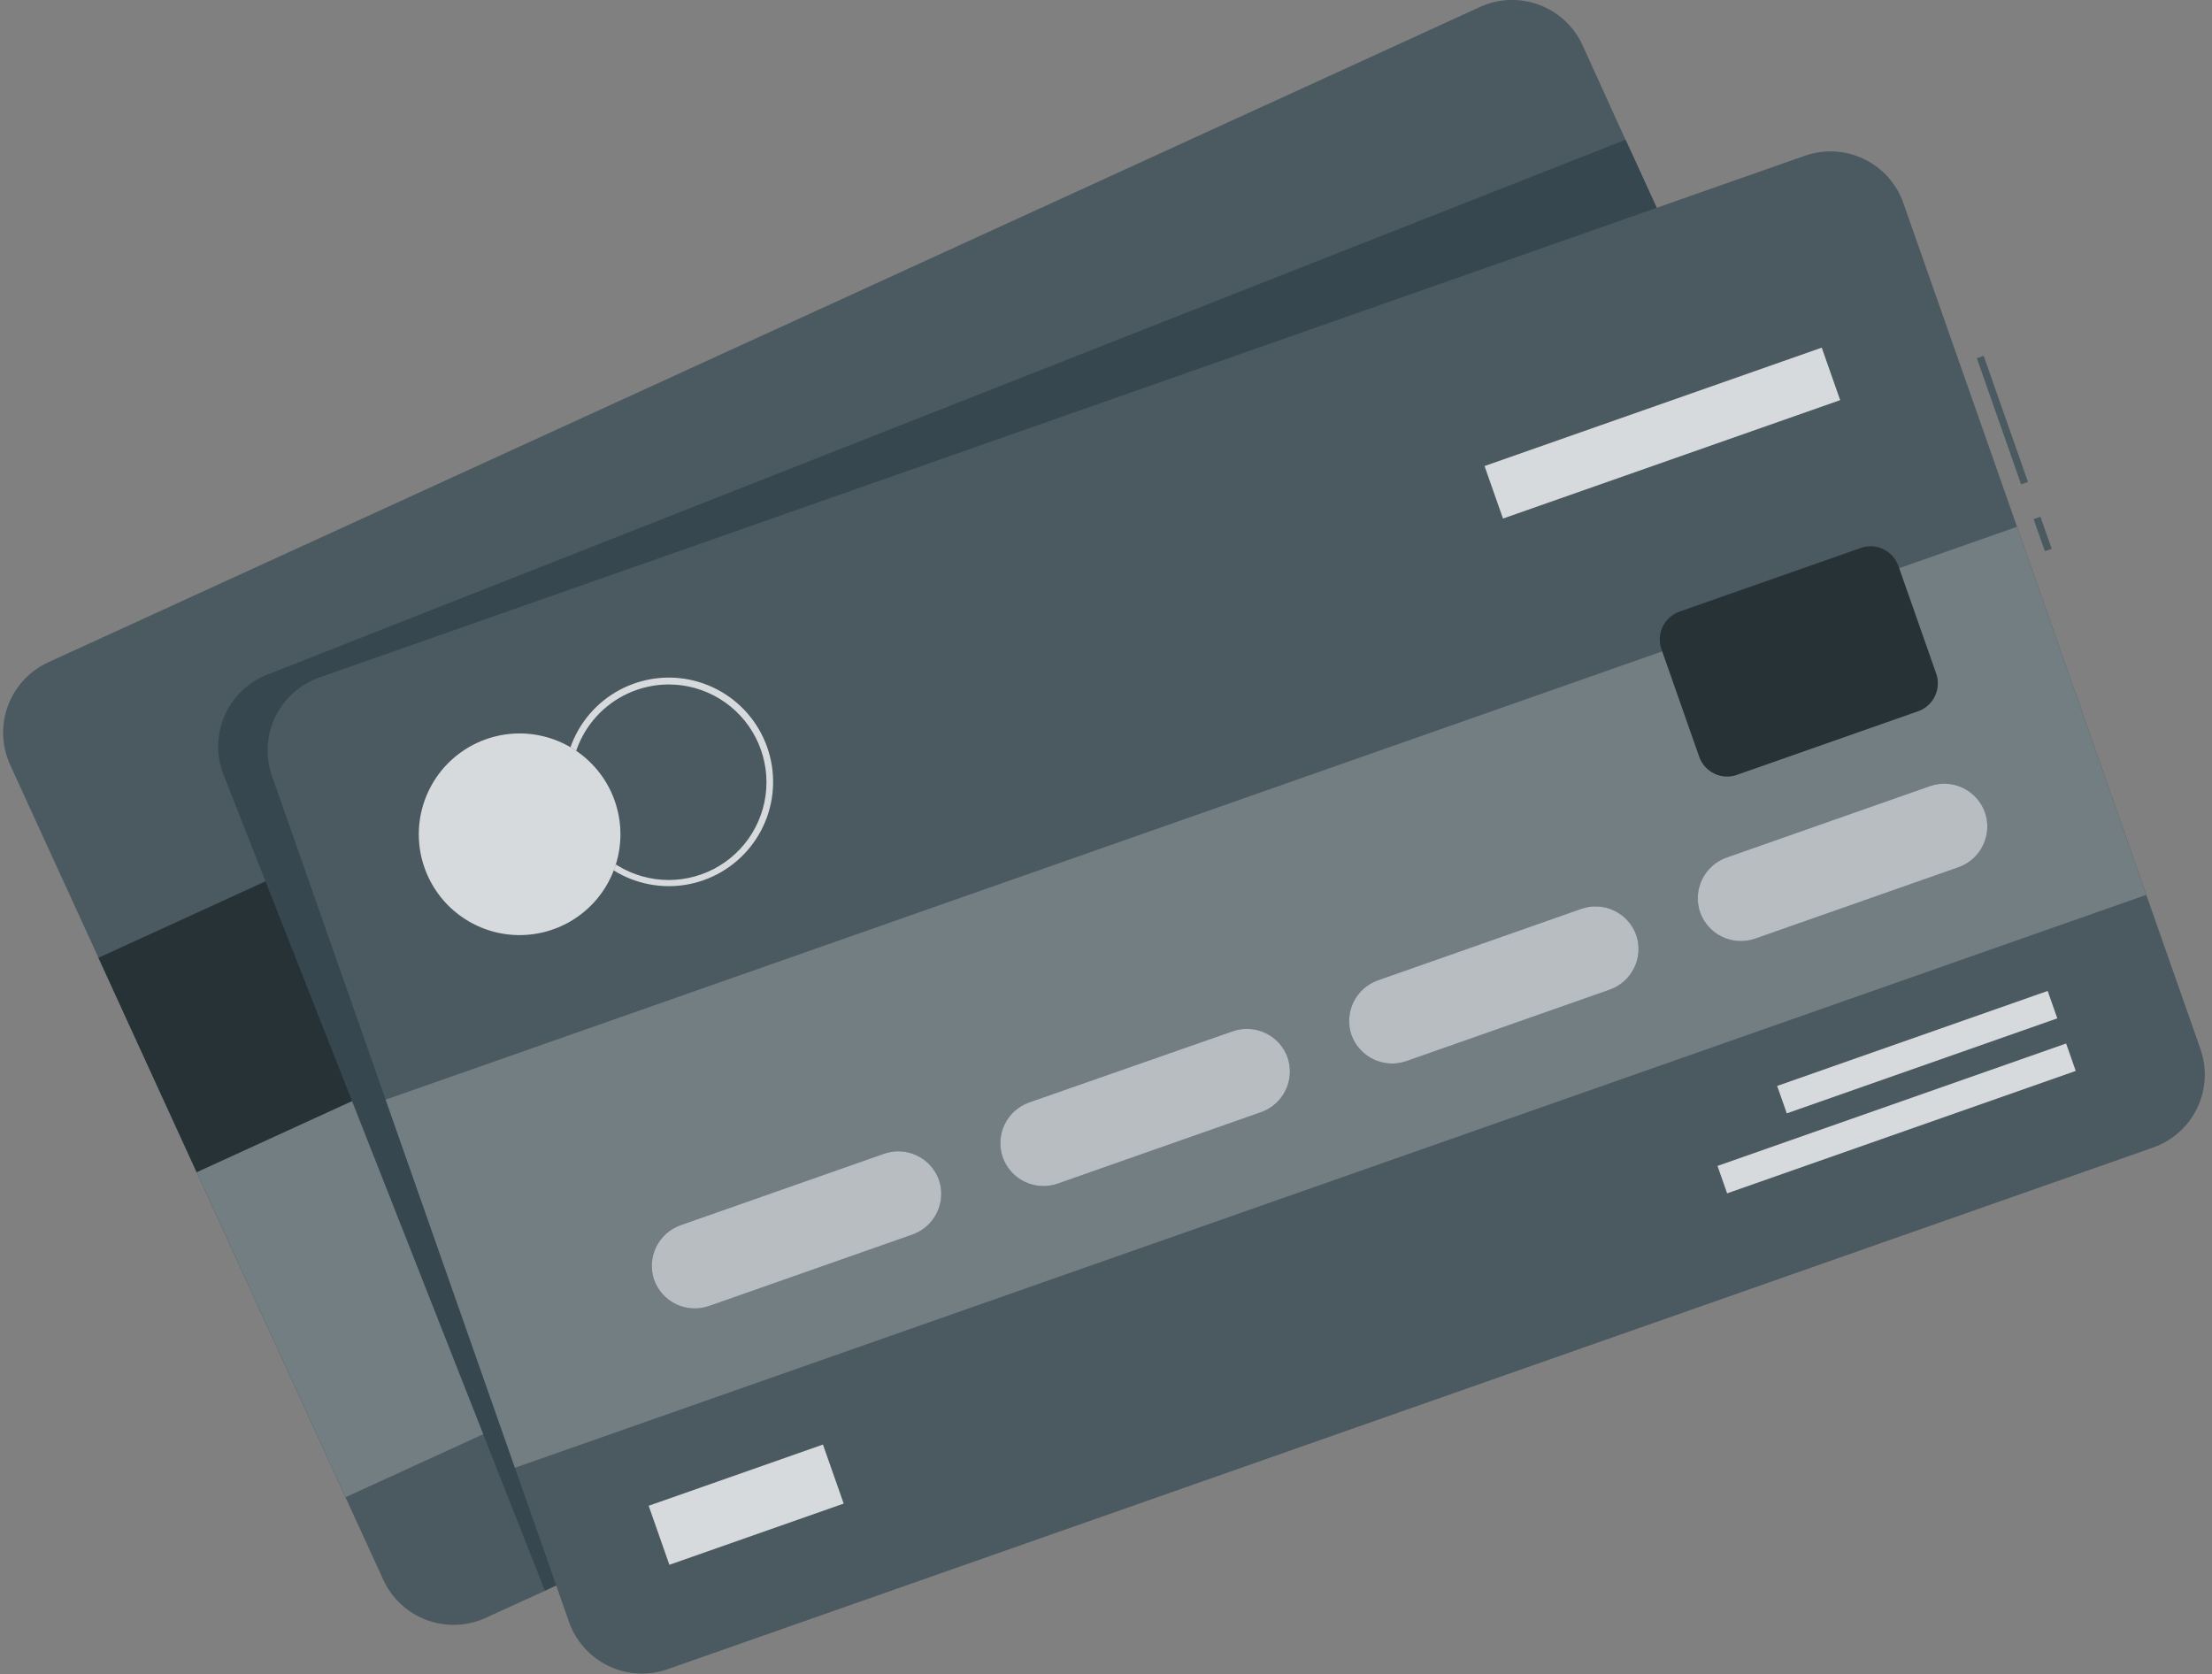 <svg width="255" height="193" viewBox="0 0 255 193" fill="none" xmlns="http://www.w3.org/2000/svg">
<rect x="0" y="0" width="255" height="193" fill="#808080" stroke="none"/>
<path d="M1.151 88.127L44.198 182.143C45.185 184.279 46.977 185.939 49.183 186.759C51.389 187.579 53.83 187.492 55.973 186.519L62.807 183.397L221.053 110.946C223.191 109.962 224.852 108.172 225.674 105.967C226.495 103.762 226.41 101.322 225.438 99.179L187.398 16.141L182.416 5.172C181.427 3.036 179.635 1.378 177.429 0.559C175.224 -0.261 172.784 -0.176 170.641 0.795L5.552 76.36C3.415 77.344 1.753 79.133 0.928 81.337C0.104 83.541 0.184 85.982 1.151 88.127Z" fill="#37474F"/>
<path opacity="0.1" d="M1.151 88.127L44.198 182.143C45.185 184.279 46.977 185.939 49.183 186.759C51.389 187.579 53.83 187.492 55.973 186.519L62.807 183.397L221.053 110.946C223.191 109.962 224.852 108.172 225.674 105.967C226.495 103.762 226.41 101.322 225.438 99.179L187.398 16.141L182.416 5.172C181.427 3.036 179.635 1.378 177.429 0.559C175.224 -0.261 172.784 -0.176 170.641 0.795L5.552 76.36C3.415 77.344 1.753 79.133 0.928 81.337C0.104 83.541 0.184 85.982 1.151 88.127Z" fill="white"/>
<path d="M39.834 172.61L221.067 89.635L199.857 43.307L18.623 126.282L39.834 172.61Z" fill="#37474F"/>
<path opacity="0.3" d="M39.834 172.61L221.067 89.635L199.857 43.307L18.623 126.282L39.834 172.61Z" fill="white"/>
<path d="M85.414 133.752L199.942 81.317L192.351 64.737L77.823 117.172L85.414 133.752Z" fill="#37474F"/>
<path opacity="0.8" d="M85.414 133.752L199.942 81.317L192.351 64.737L77.823 117.172L85.414 133.752Z" fill="white"/>
<path d="M22.67 135.138L203.903 52.163L192.586 27.444L11.352 110.419L22.67 135.138Z" fill="#37474F"/>
<path opacity="0.3" d="M22.67 135.138L203.903 52.163L192.586 27.444L11.352 110.419L22.67 135.138Z" fill="black"/>
<g style="mix-blend-mode:multiply">
<path d="M25.764 89.306L62.807 183.364L221.053 110.913C223.191 109.929 224.852 108.139 225.673 105.934C226.495 103.729 226.41 101.289 225.437 99.146L187.398 16.108L30.779 77.789C28.591 78.657 26.836 80.355 25.896 82.513C24.956 84.671 24.909 87.113 25.764 89.306Z" fill="#37474F"/>
</g>
<path d="M235.221 59.576L234.438 59.851L235.734 63.541L236.517 63.266L235.221 59.576Z" fill="#37474F"/>
<path opacity="0.1" d="M235.221 59.576L234.438 59.851L235.734 63.541L236.517 63.266L235.221 59.576Z" fill="white"/>
<path d="M228.676 41.021L227.893 41.296L232.999 55.837L233.783 55.562L228.676 41.021Z" fill="#37474F"/>
<path opacity="0.1" d="M228.676 41.021L227.893 41.296L232.999 55.837L233.783 55.562L228.676 41.021Z" fill="white"/>
<path d="M36.783 78.112L208.091 17.951C210.314 17.178 212.752 17.316 214.873 18.335C216.994 19.354 218.625 21.172 219.41 23.39L253.671 120.952C254.445 123.174 254.309 125.613 253.291 127.735C252.274 129.857 250.458 131.49 248.24 132.278L76.933 192.439C74.709 193.211 72.27 193.072 70.149 192.053C68.027 191.034 66.394 189.218 65.606 187L31.345 89.439C30.571 87.215 30.709 84.776 31.728 82.654C32.747 80.531 34.565 78.899 36.783 78.112Z" fill="#37474F"/>
<path opacity="0.1" d="M36.783 78.112L208.091 17.951C210.314 17.178 212.752 17.316 214.873 18.335C216.994 19.354 218.625 21.172 219.41 23.39L253.671 120.952C254.445 123.174 254.309 125.613 253.291 127.735C252.274 129.857 250.458 131.49 248.24 132.278L76.933 192.439C74.709 193.211 72.27 193.072 70.149 192.053C68.027 191.034 66.394 189.218 65.606 187L31.345 89.439C30.571 87.215 30.709 84.776 31.728 82.654C32.747 80.531 34.565 78.899 36.783 78.112Z" fill="white"/>
<path d="M59.362 169.21L247.428 103.166L232.524 60.725L44.458 126.769L59.362 169.21Z" fill="#37474F"/>
<path opacity="0.3" d="M59.362 169.21L247.428 103.166L232.524 60.725L44.458 126.769L59.362 169.21Z" fill="white"/>
<path d="M173.263 59.783L212.139 46.13L210.012 40.074L171.136 53.726L173.263 59.783Z" fill="#37474F"/>
<path opacity="0.8" d="M173.263 59.783L212.139 46.13L210.012 40.074L171.136 53.726L173.263 59.783Z" fill="white"/>
<path d="M205.98 128.355L237.17 117.401L236.058 114.236L204.868 125.189L205.98 128.355Z" fill="#37474F"/>
<path opacity="0.8" d="M205.98 128.355L237.17 117.401L236.058 114.236L204.868 125.189L205.98 128.355Z" fill="white"/>
<path d="M199.103 137.575L239.295 123.46L238.183 120.295L197.991 134.41L199.103 137.575Z" fill="#37474F"/>
<path opacity="0.8" d="M199.103 137.575L239.295 123.46L238.183 120.295L197.991 134.41L199.103 137.575Z" fill="white"/>
<path d="M77.165 180.397L97.262 173.339L94.871 166.531L74.775 173.588L77.165 180.397Z" fill="#37474F"/>
<path opacity="0.8" d="M77.165 180.397L97.262 173.339L94.871 166.531L74.775 173.588L77.165 180.397Z" fill="white"/>
<path d="M202.32 108.214L225.786 99.976C227.023 99.536 228.037 98.625 228.606 97.442C229.175 96.258 229.254 94.898 228.826 93.657C228.385 92.42 227.475 91.407 226.291 90.838C225.108 90.268 223.748 90.189 222.506 90.618L199.031 98.864C197.794 99.304 196.781 100.215 196.212 101.398C195.643 102.581 195.564 103.941 195.992 105.183C196.434 106.42 197.347 107.433 198.532 108.001C199.717 108.568 201.079 108.645 202.32 108.214Z" fill="#37474F"/>
<path d="M162.12 122.33L185.595 114.085C186.823 113.642 187.828 112.736 188.395 111.561C188.962 110.385 189.045 109.034 188.626 107.799C188.184 106.563 187.272 105.552 186.089 104.984C184.906 104.417 183.547 104.339 182.307 104.768L158.84 113.013C157.603 113.454 156.59 114.364 156.021 115.548C155.452 116.731 155.373 118.091 155.801 119.333C156.249 120.562 157.164 121.566 158.346 122.127C159.529 122.687 160.884 122.761 162.12 122.33Z" fill="#37474F"/>
<path d="M121.947 136.447L145.422 128.201C146.647 127.756 147.648 126.848 148.212 125.673C148.775 124.498 148.856 123.149 148.436 121.915C147.994 120.68 147.083 119.668 145.9 119.101C144.717 118.533 143.357 118.456 142.117 118.884L118.626 127.097C117.39 127.539 116.379 128.45 115.811 129.633C115.244 130.817 115.166 132.176 115.595 133.416C116.036 134.659 116.953 135.677 118.144 136.245C119.335 136.813 120.703 136.886 121.947 136.447Z" fill="#37474F"/>
<path d="M81.731 150.564L105.206 142.318C106.436 141.877 107.443 140.972 108.011 139.796C108.58 138.621 108.664 137.269 108.246 136.032C107.804 134.796 106.892 133.785 105.709 133.218C104.526 132.65 103.167 132.572 101.926 133.001L78.451 141.247C77.214 141.687 76.201 142.598 75.632 143.781C75.063 144.964 74.984 146.325 75.412 147.566C75.861 148.795 76.775 149.799 77.957 150.36C79.14 150.921 80.496 150.994 81.731 150.564Z" fill="#37474F"/>
<g opacity="0.8">
<path opacity="0.8" d="M202.32 108.214L225.786 99.977C227.023 99.536 228.037 98.626 228.606 97.442C229.175 96.259 229.254 94.899 228.826 93.657C228.385 92.42 227.475 91.407 226.291 90.838C225.108 90.269 223.748 90.19 222.506 90.618L199.031 98.864C197.794 99.304 196.781 100.215 196.212 101.398C195.643 102.582 195.564 103.942 195.992 105.183C196.434 106.421 197.347 107.434 198.532 108.001C199.717 108.569 201.079 108.645 202.32 108.214Z" fill="white"/>
<path opacity="0.8" d="M162.12 122.331L185.595 114.085C186.823 113.643 187.828 112.737 188.395 111.561C188.962 110.386 189.045 109.035 188.626 107.799C188.184 106.563 187.272 105.552 186.089 104.985C184.906 104.417 183.547 104.339 182.307 104.768L158.84 113.014C157.603 113.454 156.59 114.365 156.021 115.548C155.452 116.732 155.373 118.092 155.801 119.333C156.249 120.563 157.164 121.566 158.346 122.127C159.529 122.688 160.884 122.761 162.12 122.331Z" fill="white"/>
<path opacity="0.8" d="M121.946 136.447L145.421 128.201C146.646 127.756 147.647 126.848 148.211 125.673C148.774 124.498 148.855 123.149 148.435 121.915C147.993 120.68 147.082 119.668 145.899 119.101C144.716 118.533 143.356 118.456 142.116 118.884L118.625 127.097C117.389 127.539 116.378 128.45 115.81 129.633C115.243 130.817 115.165 132.176 115.594 133.416C116.035 134.659 116.952 135.677 118.143 136.245C119.334 136.813 120.702 136.886 121.946 136.447Z" fill="white"/>
<path opacity="0.8" d="M81.731 150.564L105.206 142.318C106.436 141.877 107.443 140.972 108.011 139.796C108.58 138.621 108.664 137.269 108.246 136.032C107.804 134.796 106.892 133.785 105.709 133.218C104.526 132.65 103.167 132.572 101.926 133.001L78.451 141.247C77.214 141.687 76.201 142.598 75.632 143.781C75.063 144.964 74.984 146.325 75.412 147.566C75.861 148.795 76.775 149.799 77.957 150.36C79.14 150.921 80.496 150.994 81.731 150.564Z" fill="white"/>
</g>
<path d="M200.23 89.327L221.118 81.992C222.892 81.369 223.825 79.426 223.202 77.651L218.849 65.257C218.226 63.483 216.283 62.55 214.509 63.173L193.622 70.508C191.847 71.131 190.914 73.074 191.537 74.848L195.89 87.243C196.513 89.017 198.456 89.95 200.23 89.327Z" fill="#37474F"/>
<path opacity="0.3" d="M200.23 89.327L221.118 81.992C222.892 81.369 223.825 79.426 223.202 77.651L218.849 65.257C218.226 63.483 216.283 62.55 214.509 63.173L193.622 70.508C191.847 71.131 190.914 73.074 191.537 74.848L195.89 87.243C196.513 89.017 198.456 89.95 200.23 89.327Z" fill="black"/>
<path d="M77.106 102.16C74.093 102.161 71.189 101.03 68.97 98.992C66.75 96.954 65.377 94.156 65.122 91.154C64.867 88.151 65.749 85.162 67.593 82.779C69.436 80.396 72.108 78.791 75.078 78.284C78.049 77.777 81.101 78.403 83.632 80.039C86.162 81.675 87.986 84.202 88.742 87.119C89.498 90.036 89.132 93.13 87.715 95.79C86.298 98.449 83.935 100.48 81.092 101.479C79.811 101.93 78.464 102.161 77.106 102.16ZM77.106 78.909C75.831 78.912 74.565 79.128 73.361 79.549C70.54 80.54 68.229 82.612 66.935 85.307C65.641 88.003 65.47 91.102 66.461 93.923C67.147 95.871 68.356 97.593 69.955 98.901C71.554 100.208 73.481 101.051 75.527 101.337C77.573 101.624 79.658 101.342 81.554 100.523C83.451 99.705 85.086 98.38 86.28 96.696C87.475 95.011 88.184 93.03 88.329 90.969C88.474 88.909 88.05 86.848 87.103 85.012C86.156 83.176 84.723 81.636 82.96 80.56C81.197 79.484 79.172 78.913 77.106 78.909Z" fill="#37474F"/>
<path opacity="0.8" d="M77.106 102.16C74.093 102.161 71.189 101.03 68.97 98.992C66.75 96.954 65.377 94.156 65.122 91.154C64.867 88.151 65.749 85.162 67.593 82.779C69.436 80.396 72.108 78.791 75.078 78.284C78.049 77.777 81.101 78.403 83.632 80.039C86.162 81.675 87.986 84.202 88.742 87.119C89.498 90.036 89.132 93.13 87.715 95.79C86.298 98.449 83.935 100.48 81.092 101.479C79.811 101.93 78.464 102.161 77.106 102.16ZM77.106 78.909C75.831 78.912 74.565 79.128 73.361 79.549C70.54 80.54 68.229 82.612 66.935 85.307C65.641 88.003 65.47 91.102 66.461 93.923C67.147 95.871 68.356 97.593 69.955 98.901C71.554 100.208 73.481 101.051 75.527 101.337C77.573 101.624 79.658 101.342 81.554 100.523C83.451 99.705 85.086 98.38 86.28 96.696C87.475 95.011 88.184 93.03 88.329 90.969C88.474 88.909 88.05 86.848 87.103 85.012C86.156 83.176 84.723 81.636 82.96 80.56C81.197 79.484 79.172 78.913 77.106 78.909Z" fill="white"/>
<path d="M48.94 100.051C49.705 102.218 51.095 104.109 52.935 105.485C54.774 106.862 56.98 107.663 59.275 107.787C61.569 107.91 63.849 107.351 65.825 106.18C67.802 105.01 69.388 103.279 70.382 101.208C71.376 99.136 71.734 96.817 71.41 94.542C71.087 92.267 70.097 90.139 68.565 88.427C67.033 86.714 65.028 85.494 62.803 84.921C60.578 84.347 58.233 84.446 56.064 85.204C54.62 85.709 53.29 86.494 52.149 87.514C51.009 88.534 50.082 89.769 49.42 91.149C48.758 92.528 48.375 94.024 48.292 95.552C48.21 97.08 48.43 98.609 48.94 100.051Z" fill="#37474F"/>
<path opacity="0.8" d="M48.94 100.051C49.705 102.218 51.095 104.109 52.935 105.485C54.774 106.862 56.98 107.663 59.275 107.787C61.569 107.91 63.849 107.351 65.825 106.18C67.802 105.01 69.388 103.279 70.382 101.208C71.376 99.136 71.734 96.817 71.41 94.542C71.087 92.267 70.097 90.139 68.565 88.427C67.033 86.714 65.028 85.494 62.803 84.921C60.578 84.347 58.233 84.446 56.064 85.204C54.62 85.709 53.29 86.494 52.149 87.514C51.009 88.534 50.082 89.769 49.42 91.149C48.758 92.528 48.375 94.024 48.292 95.552C48.21 97.08 48.43 98.609 48.94 100.051Z" fill="white"/>
</svg>
